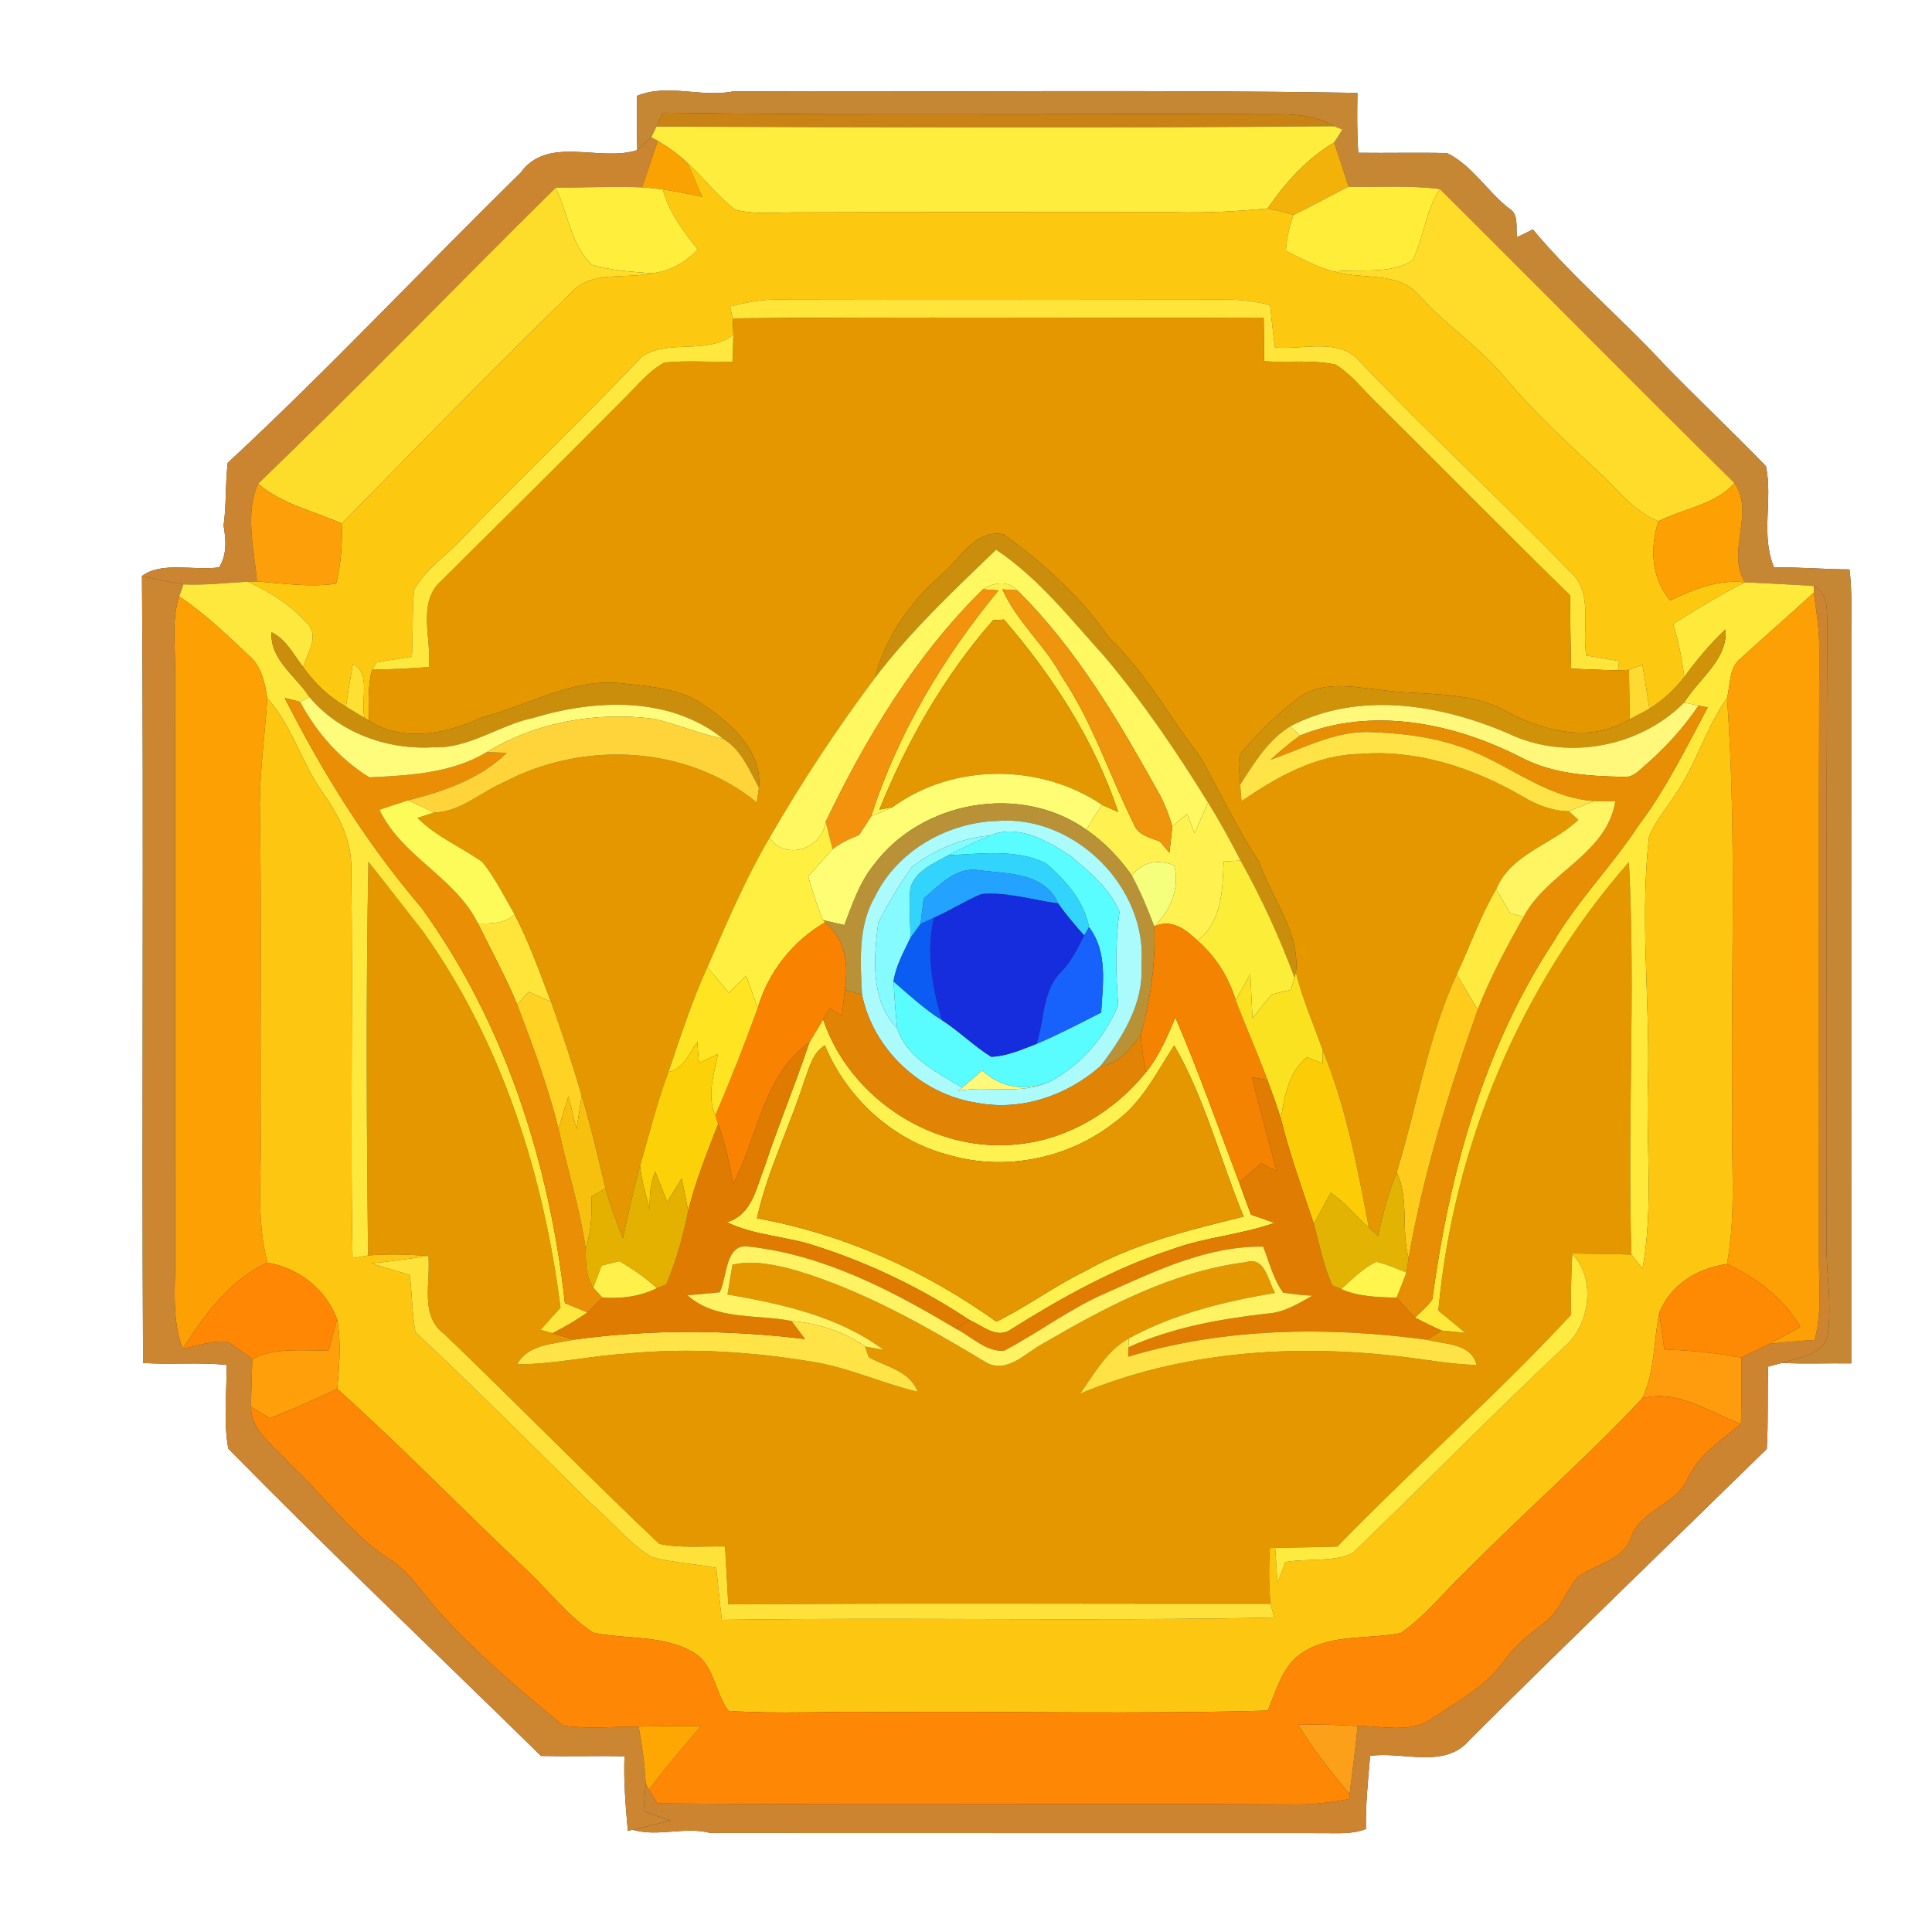 <?xml version="1.0" encoding="UTF-8" ?>
<!DOCTYPE svg PUBLIC "-//W3C//DTD SVG 1.1//EN" "http://www.w3.org/Graphics/SVG/1.1/DTD/svg11.dtd">
<svg width="250pt" height="250pt" viewBox="0 0 250 250" version="1.1" xmlns="http://www.w3.org/2000/svg">
<rect x="0" y="0" width="250" height="250" fill="#333333" stroke="none"/>
<g id="#ffffffff">
<path fill="#ffffff" opacity="1.00" d=" M 0.00 0.00 L 250.00 0.00 L 250.00 250.00 L 0.00 250.00 L 0.00 0.00 M 82.44 12.40 C 82.42 14.74 82.39 17.08 82.46 19.42 C 77.62 21.02 70.87 17.44 67.35 22.37 C 54.66 34.80 42.48 47.83 29.47 59.89 C 29.13 62.58 29.32 65.31 28.93 68.00 C 29.25 69.86 29.40 71.73 28.35 73.41 C 25.14 73.89 20.94 72.60 18.37 74.54 C 18.62 108.48 18.33 142.43 18.51 176.37 C 22.11 176.61 25.72 176.25 29.32 176.62 C 29.36 180.22 28.89 183.90 29.54 187.45 C 42.80 200.94 56.51 213.99 70.01 227.22 C 73.61 227.29 77.21 227.19 80.81 227.25 C 80.68 230.48 80.96 233.70 81.24 236.92 L 81.86 236.77 C 85.17 237.75 88.58 236.30 91.94 237.19 C 118.29 237.22 144.66 237.19 171.02 237.21 C 172.93 237.19 174.92 237.40 176.75 236.67 C 176.69 233.51 177.03 230.36 177.29 227.21 C 181.52 226.60 186.95 228.94 190.12 225.19 C 202.84 212.51 215.79 200.06 228.62 187.49 C 228.83 183.94 228.68 180.39 228.80 176.84 C 229.25 176.72 230.15 176.48 230.60 176.36 C 233.58 176.52 236.56 176.38 239.55 176.42 C 239.55 144.93 239.54 113.45 239.55 81.96 C 239.54 79.20 239.67 76.43 239.32 73.68 C 236.06 73.67 232.82 73.37 229.57 73.43 C 227.79 69.29 229.43 64.62 228.51 60.32 C 224.20 55.88 219.70 51.62 215.38 47.19 C 209.86 41.20 203.54 35.92 198.34 29.68 C 197.67 30.05 197.00 30.38 196.31 30.68 C 196.10 29.41 196.61 27.71 195.22 26.93 C 192.42 24.73 190.50 21.42 187.26 19.81 C 183.43 19.72 179.60 19.82 175.76 19.77 C 175.58 17.19 175.61 14.60 175.65 12.02 C 148.74 11.57 121.80 11.94 94.89 11.82 C 90.77 12.67 86.41 10.76 82.44 12.40 Z" />
</g>
<g id="#c68734ff">
<path fill="#c68734" opacity="1.00" d=" M 82.44 12.40 C 86.41 10.76 90.77 12.67 94.89 11.82 C 121.80 11.94 148.74 11.57 175.65 12.02 C 175.61 14.60 175.58 17.19 175.76 19.77 C 179.60 19.82 183.43 19.72 187.26 19.81 C 190.50 21.42 192.42 24.73 195.22 26.93 C 196.61 27.71 196.10 29.41 196.31 30.68 C 197.00 30.38 197.67 30.05 198.34 29.68 C 203.54 35.92 209.86 41.20 215.38 47.19 C 219.70 51.62 224.20 55.88 228.51 60.32 C 229.43 64.62 227.79 69.29 229.57 73.43 C 232.82 73.37 236.06 73.67 239.32 73.68 C 239.67 76.43 239.54 79.20 239.55 81.96 C 239.54 113.45 239.55 144.93 239.55 176.42 C 236.56 176.38 233.58 176.52 230.60 176.36 C 232.85 175.60 236.36 175.28 236.56 172.27 C 237.03 168.52 236.30 164.75 236.35 161.00 C 236.42 134.32 236.28 107.64 236.46 80.96 C 236.37 79.12 236.66 76.87 234.74 75.84 C 231.76 75.63 228.77 75.49 225.79 75.35 C 223.32 71.30 227.13 66.41 224.45 62.51 C 211.66 49.92 199.07 37.11 186.33 24.47 C 182.41 23.96 178.45 24.25 174.51 24.17 C 173.91 22.25 173.28 20.35 172.63 18.45 C 172.99 17.90 173.35 17.34 173.70 16.77 C 173.44 16.66 172.92 16.44 172.66 16.33 C 169.45 14.40 165.62 14.85 162.05 14.77 C 136.62 14.68 111.19 14.97 85.77 14.59 C 85.56 15.04 85.15 15.93 84.94 16.38 C 84.77 16.73 84.44 17.44 84.27 17.79 C 83.82 18.20 82.91 19.01 82.46 19.42 C 82.39 17.08 82.42 14.74 82.44 12.40 Z" />
</g>
<g id="#c88314ff">
<path fill="#c88314" opacity="1.00" d=" M 85.77 14.59 C 111.19 14.97 136.62 14.68 162.05 14.77 C 165.62 14.85 169.45 14.40 172.66 16.33 C 143.43 16.59 114.18 16.48 84.94 16.38 C 85.15 15.93 85.56 15.04 85.77 14.59 Z" />
</g>
<g id="#feed3cff">
<path fill="#feed3c" opacity="1.00" d=" M 84.27 17.79 C 84.44 17.44 84.77 16.73 84.94 16.38 C 114.18 16.48 143.43 16.59 172.66 16.33 C 172.92 16.44 173.44 16.66 173.70 16.77 C 173.35 17.34 172.99 17.90 172.63 18.45 C 169.08 20.53 166.35 23.61 164.04 26.97 C 160.04 27.37 156.02 27.56 152.00 27.46 C 135.98 27.46 119.97 27.42 103.96 27.48 C 101.02 27.42 98.00 27.85 95.12 27.14 C 92.83 25.37 91.07 23.04 88.95 21.09 C 87.80 19.98 86.48 19.06 85.12 18.23 L 84.27 17.79 Z" />
</g>
<g id="#cb8531ff">
<path fill="#cb8531" opacity="1.00" d=" M 84.27 17.79 L 85.12 18.23 C 84.44 20.23 83.76 22.23 83.09 24.24 C 79.36 24.11 75.62 24.26 71.89 24.30 C 59.02 37.02 46.43 50.05 33.39 62.60 C 31.66 66.56 32.91 71.09 33.25 75.24 L 32.05 75.27 C 29.28 75.42 26.51 75.75 23.73 75.62 C 21.93 75.32 20.15 74.92 18.37 74.54 C 20.94 72.60 25.14 73.89 28.35 73.41 C 29.40 71.73 29.25 69.86 28.93 68.00 C 29.32 65.31 29.13 62.58 29.47 59.89 C 42.48 47.83 54.66 34.80 67.35 22.37 C 70.87 17.44 77.62 21.02 82.46 19.42 C 82.91 19.01 83.82 18.20 84.27 17.79 Z" />
</g>
<g id="#fba203ff">
<path fill="#fba203" opacity="1.00" d=" M 85.12 18.23 C 86.48 19.06 87.80 19.98 88.95 21.09 C 89.63 22.52 90.23 24.00 90.85 25.47 C 89.16 25.10 87.47 24.76 85.76 24.51 C 84.87 24.39 83.98 24.30 83.09 24.24 C 83.76 22.23 84.44 20.23 85.12 18.23 Z" />
</g>
<g id="#f2b209ff">
<path fill="#f2b209" opacity="1.00" d=" M 164.04 26.97 C 166.35 23.61 169.08 20.53 172.63 18.45 C 173.28 20.35 173.91 22.25 174.51 24.17 C 172.11 25.30 169.83 26.69 167.40 27.79 C 166.29 27.49 165.17 27.21 164.04 26.97 Z" />
</g>
<g id="#fdc910ff">
<path fill="#fdc910" opacity="1.00" d=" M 88.95 21.09 C 91.07 23.04 92.83 25.37 95.12 27.14 C 98.00 27.85 101.02 27.42 103.96 27.48 C 119.97 27.42 135.98 27.46 152.00 27.46 C 156.02 27.56 160.04 27.37 164.04 26.97 C 165.17 27.21 166.29 27.49 167.40 27.79 C 166.85 29.29 166.50 30.85 166.39 32.45 C 168.43 33.45 170.43 34.61 172.66 35.13 C 176.31 36.26 181.00 35.02 183.69 38.29 C 187.19 42.18 191.67 45.05 194.96 49.14 C 198.62 53.42 202.76 57.26 206.87 61.09 C 209.33 63.35 211.39 66.19 214.60 67.45 C 213.48 70.94 213.67 74.79 216.12 77.69 C 219.15 76.25 222.36 74.95 225.79 75.35 C 222.59 76.95 219.55 78.84 216.52 80.73 C 217.19 82.98 217.66 85.28 217.94 87.61 C 216.69 89.23 215.16 90.63 213.43 91.71 C 213.14 89.80 212.84 87.90 212.53 86.00 C 212.09 86.17 211.22 86.51 210.79 86.68 C 210.43 86.70 209.72 86.72 209.36 86.74 C 209.40 86.44 209.47 85.85 209.51 85.55 C 208.09 85.31 206.67 85.06 205.26 84.82 C 204.66 81.19 206.28 76.55 203.06 73.87 C 194.22 64.73 184.85 56.13 176.08 46.91 C 173.38 43.58 168.66 45.31 164.98 44.96 C 164.74 43.13 164.53 41.30 164.35 39.47 C 162.58 39.04 160.77 38.76 158.94 38.78 C 139.31 38.80 119.67 38.83 100.04 38.78 C 98.15 38.79 96.30 39.21 94.47 39.65 C 94.55 40.04 94.72 40.81 94.80 41.20 C 94.83 41.73 94.87 42.79 94.90 43.32 C 91.49 45.94 86.65 43.86 83.16 46.08 C 75.49 54.09 67.47 61.77 59.76 69.76 C 57.72 71.95 55.03 73.66 53.59 76.33 C 53.31 79.20 53.47 82.10 53.30 84.97 C 51.77 85.21 50.24 85.43 48.73 85.72 C 48.58 85.95 48.29 86.42 48.15 86.65 C 47.56 88.80 47.71 91.05 47.74 93.25 C 47.60 93.16 47.32 92.99 47.18 92.90 C 46.58 90.72 48.09 87.15 45.67 85.90 C 45.33 87.74 45.03 89.59 44.76 91.44 C 42.55 90.18 40.71 88.39 39.23 86.33 C 39.67 84.61 41.26 82.62 39.96 80.92 C 37.86 78.42 35.00 76.63 32.05 75.27 L 33.25 75.24 C 36.66 75.49 40.08 76.02 43.49 75.53 C 44.14 72.98 44.31 70.36 44.22 67.74 C 54.07 57.73 63.86 47.65 73.93 37.86 C 76.55 34.93 80.87 36.16 84.33 35.36 C 86.64 35.11 88.72 33.98 90.27 32.27 C 88.41 29.91 86.55 27.47 85.76 24.51 C 87.47 24.76 89.16 25.10 90.85 25.47 C 90.23 24.00 89.63 22.52 88.95 21.09 Z" />
</g>
<g id="#ffef3cff">
<path fill="#ffef3c" opacity="1.00" d=" M 71.89 24.30 C 75.62 24.26 79.36 24.11 83.09 24.24 C 83.98 24.30 84.87 24.39 85.76 24.51 C 86.55 27.47 88.41 29.91 90.27 32.27 C 88.72 33.98 86.64 35.11 84.33 35.36 C 81.73 35.16 79.09 35.02 76.58 34.26 C 73.84 31.65 73.51 27.58 71.89 24.30 Z" />
</g>
<g id="#ffed3aff">
<path fill="#ffed3a" opacity="1.00" d=" M 167.40 27.79 C 169.83 26.69 172.11 25.30 174.51 24.17 C 178.45 24.25 182.41 23.96 186.33 24.47 C 184.46 27.28 184.24 30.76 182.78 33.71 C 179.86 35.56 175.98 34.77 172.66 35.13 C 170.43 34.61 168.43 33.45 166.39 32.45 C 166.50 30.85 166.85 29.29 167.40 27.79 Z" />
</g>
<g id="#fddc2aff">
<path fill="#fddc2a" opacity="1.00" d=" M 33.39 62.60 C 46.43 50.05 59.02 37.02 71.89 24.30 C 73.51 27.58 73.84 31.65 76.58 34.26 C 79.09 35.02 81.73 35.16 84.33 35.36 C 80.87 36.16 76.55 34.93 73.93 37.86 C 63.86 47.65 54.07 57.73 44.22 67.74 C 40.58 66.12 36.49 65.25 33.39 62.60 Z" />
</g>
<g id="#fedc29ff">
<path fill="#fedc29" opacity="1.00" d=" M 186.33 24.47 C 199.07 37.11 211.66 49.92 224.45 62.51 C 221.91 65.35 217.87 65.79 214.60 67.45 C 211.39 66.19 209.33 63.35 206.87 61.09 C 202.76 57.26 198.62 53.42 194.96 49.14 C 191.67 45.05 187.19 42.18 183.69 38.29 C 181.00 35.02 176.31 36.26 172.66 35.13 C 175.98 34.77 179.86 35.56 182.78 33.71 C 184.24 30.76 184.46 27.28 186.33 24.47 Z" />
</g>
<g id="#ffe539ff">
<path fill="#ffe539" opacity="1.00" d=" M 94.47 39.65 C 96.30 39.21 98.15 38.79 100.04 38.78 C 119.67 38.83 139.31 38.80 158.94 38.78 C 160.77 38.76 162.58 39.04 164.35 39.47 C 164.53 41.30 164.74 43.13 164.98 44.96 C 168.66 45.31 173.38 43.58 176.08 46.91 C 184.85 56.13 194.22 64.73 203.06 73.87 C 206.28 76.55 204.66 81.19 205.26 84.82 C 206.67 85.06 208.09 85.31 209.51 85.55 C 209.47 85.85 209.40 86.44 209.36 86.74 C 207.34 86.70 205.32 86.61 203.31 86.53 C 203.21 83.37 203.20 80.21 203.16 77.05 C 194.72 68.78 186.43 60.36 178.03 52.04 C 176.33 50.39 174.86 48.44 172.82 47.19 C 169.80 46.53 166.65 46.93 163.58 46.76 C 163.55 44.87 163.53 42.99 163.52 41.10 C 140.61 41.18 117.71 40.99 94.80 41.20 C 94.72 40.81 94.55 40.04 94.47 39.65 Z" />
<path fill="#ffe539" opacity="1.00" d=" M 66.59 118.33 C 68.50 121.95 69.84 125.83 71.31 129.64 C 70.34 129.20 69.38 128.77 68.41 128.34 C 68.04 128.75 67.30 129.57 66.92 129.98 C 65.44 126.39 63.56 123.00 61.86 119.51 C 63.52 119.51 65.29 119.54 66.59 118.33 Z" />
</g>
<g id="#e59700ff">
<path fill="#e59700" opacity="1.00" d=" M 94.80 41.20 C 117.71 40.99 140.61 41.18 163.52 41.10 C 163.53 42.99 163.55 44.87 163.58 46.76 C 166.65 46.93 169.80 46.53 172.82 47.19 C 174.86 48.44 176.33 50.39 178.03 52.04 C 186.43 60.36 194.72 68.78 203.16 77.05 C 203.20 80.21 203.21 83.37 203.31 86.53 C 205.32 86.61 207.34 86.70 209.36 86.74 C 209.72 86.72 210.43 86.70 210.79 86.68 C 210.81 88.81 210.87 90.94 210.87 93.07 C 205.88 96.21 199.73 94.63 194.89 92.04 C 189.93 89.29 184.11 90.05 178.70 89.28 C 175.25 88.93 171.33 88.03 168.25 90.15 C 165.56 92.14 163.14 94.48 160.96 97.01 C 159.79 98.24 160.54 100.04 160.48 101.53 C 160.53 102.24 160.59 102.96 160.65 103.68 C 165.22 100.53 170.30 97.66 176.00 97.56 C 183.40 96.95 190.69 99.39 197.03 103.06 C 198.85 104.17 200.85 104.94 203.01 104.98 C 203.32 105.25 203.93 105.81 204.24 106.08 C 200.85 109.32 195.58 110.42 193.61 115.05 C 191.54 118.56 190.23 122.44 188.49 126.10 C 184.75 134.25 183.35 143.17 180.74 151.68 C 179.66 154.34 178.91 157.11 178.33 159.92 C 178.03 159.65 177.43 159.11 177.13 158.84 C 175.65 151.09 174.19 143.25 171.17 135.92 C 169.99 132.57 168.54 129.30 167.69 125.84 C 168.24 120.55 164.53 116.29 162.92 111.51 C 160.02 107.11 157.79 102.33 155.20 97.75 C 151.23 92.69 148.20 86.92 143.47 82.48 C 139.84 77.21 135.03 72.85 129.85 69.14 C 126.26 68.46 124.38 72.10 122.10 74.12 C 117.96 77.67 114.56 82.33 113.24 87.68 C 108.27 94.32 103.70 101.23 99.57 108.42 C 96.42 113.76 94.02 119.48 91.53 125.15 C 89.52 129.54 88.05 134.15 86.49 138.72 C 84.99 142.69 84.00 146.82 82.81 150.88 C 81.96 153.98 81.29 157.11 80.60 160.25 C 79.78 158.12 78.97 155.98 78.35 153.78 C 77.38 149.77 76.47 145.74 75.27 141.79 C 74.09 137.69 72.74 133.65 71.31 129.64 C 69.84 125.83 68.50 121.95 66.59 118.33 C 65.26 116.04 64.09 113.61 62.41 111.54 C 59.65 109.60 56.45 108.27 54.02 105.84 C 54.56 105.67 55.63 105.32 56.17 105.14 C 59.58 105.06 62.18 102.52 65.19 101.23 C 75.45 95.82 88.78 96.39 97.92 103.84 C 98.03 103.21 98.12 102.57 98.20 101.93 C 98.66 97.38 94.90 93.86 91.46 91.51 C 88.37 89.10 84.33 88.85 80.59 88.44 C 74.18 87.63 68.47 91.29 62.44 92.79 C 57.95 94.94 52.16 96.15 47.74 93.25 C 47.71 91.05 47.56 88.80 48.15 86.65 C 50.60 86.61 53.06 86.51 55.50 86.30 C 55.86 82.63 53.92 77.93 57.13 75.13 C 64.98 67.32 72.86 59.54 80.66 51.67 C 82.35 50.02 83.86 48.07 85.96 46.91 C 88.89 46.64 91.84 46.84 94.78 46.83 C 94.83 45.66 94.87 44.49 94.90 43.32 C 94.87 42.79 94.83 41.73 94.80 41.20 Z" />
<path fill="#e59700" opacity="1.00" d=" M 186.12 169.59 C 188.08 148.31 196.66 127.66 210.78 111.56 C 211.66 128.47 210.56 145.42 211.11 162.34 C 208.54 162.26 205.97 162.23 203.40 162.20 L 203.45 162.28 C 203.32 164.88 203.23 167.50 203.31 170.11 C 193.67 180.53 182.94 189.93 173.05 200.12 C 170.37 200.22 167.69 200.23 165.01 200.29 L 164.31 200.32 C 164.18 202.72 164.17 205.13 164.40 207.53 C 141.01 207.55 117.62 207.42 94.24 207.61 C 94.10 205.11 93.96 202.61 93.82 200.12 C 90.99 200.05 88.10 200.37 85.31 199.78 C 75.90 190.87 66.82 181.57 57.46 172.60 C 54.26 170.21 55.76 165.90 55.43 162.51 C 52.84 162.34 50.23 162.24 47.63 162.46 C 47.43 145.48 47.35 128.49 47.67 111.51 C 50.04 114.48 52.34 117.50 54.70 120.48 C 64.90 134.77 70.34 151.92 72.53 169.22 C 71.66 170.17 70.80 171.12 69.95 172.08 C 70.33 172.19 71.11 172.41 71.50 172.52 C 72.20 172.73 73.60 173.14 74.30 173.34 C 71.66 173.96 68.39 173.86 66.91 176.54 C 71.66 176.55 76.32 175.45 81.05 175.16 C 89.32 174.34 97.66 174.94 105.83 176.33 C 110.25 177.17 114.38 179.06 118.75 180.10 C 117.75 177.38 114.66 176.88 112.42 175.62 L 111.93 174.24 C 112.54 174.35 113.75 174.57 114.35 174.68 C 108.51 170.31 101.19 168.73 94.14 167.50 C 94.30 166.54 94.62 164.61 94.78 163.65 C 97.51 163.04 100.29 163.66 102.94 164.37 C 111.77 167.01 119.82 171.61 127.67 176.34 C 130.34 177.77 132.74 175.04 134.94 173.87 C 143.09 169.13 151.71 164.53 161.19 163.33 C 163.74 162.53 164.05 165.76 164.99 167.30 C 158.45 168.40 151.92 169.99 146.06 173.19 C 143.21 174.78 141.58 177.76 139.76 180.34 C 152.72 174.91 167.16 173.88 181.02 175.51 C 184.37 175.90 187.70 176.54 191.09 176.63 C 190.30 173.74 186.99 174.00 184.64 173.36 C 185.11 173.06 186.05 172.47 186.53 172.17 C 187.55 172.26 188.58 172.37 189.62 172.48 C 188.45 171.51 187.29 170.55 186.12 169.59 Z" />
</g>
<g id="#ffe83dff">
<path fill="#ffe83d" opacity="1.00" d=" M 83.16 46.08 C 86.65 43.86 91.49 45.94 94.90 43.32 C 94.87 44.49 94.83 45.66 94.78 46.83 C 91.84 46.84 88.89 46.64 85.96 46.91 C 83.86 48.07 82.35 50.02 80.66 51.67 C 72.86 59.54 64.98 67.32 57.13 75.13 C 53.92 77.93 55.86 82.63 55.50 86.30 C 53.06 86.51 50.60 86.61 48.15 86.65 C 48.29 86.42 48.58 85.95 48.73 85.72 C 50.24 85.43 51.77 85.21 53.30 84.97 C 53.47 82.10 53.31 79.20 53.59 76.33 C 55.03 73.66 57.72 71.95 59.76 69.76 C 67.47 61.77 75.49 54.09 83.16 46.08 Z" />
<path fill="#ffe83d" opacity="1.00" d=" M 23.73 75.62 C 26.51 75.75 29.28 75.42 32.05 75.27 C 35.00 76.63 37.86 78.42 39.96 80.92 C 41.26 82.62 39.67 84.61 39.23 86.33 C 38.00 84.72 37.05 82.76 35.15 81.82 C 34.89 85.35 38.33 87.49 40.04 90.20 C 39.74 90.36 39.13 90.67 38.83 90.82 C 38.33 90.70 37.34 90.45 36.85 90.32 C 41.74 99.99 47.50 109.23 54.55 117.48 C 65.32 132.36 71.10 150.49 73.10 168.62 C 74.07 169.02 75.05 169.42 76.02 169.82 C 74.60 170.85 73.06 171.72 71.50 172.52 C 71.11 172.41 70.33 172.19 69.95 172.08 C 70.80 171.12 71.66 170.17 72.53 169.22 C 70.34 151.92 64.90 134.77 54.70 120.48 C 52.34 117.50 50.04 114.48 47.67 111.51 C 47.35 128.49 47.43 145.48 47.63 162.46 C 47.12 162.55 46.12 162.72 45.62 162.81 C 45.31 146.02 45.69 129.22 45.45 112.43 C 45.55 108.73 43.80 105.42 41.72 102.50 C 38.98 98.66 37.81 93.88 34.59 90.36 C 34.27 88.35 33.83 86.16 32.18 84.80 C 29.31 82.10 26.45 79.36 23.17 77.16 C 23.35 76.65 23.54 76.13 23.73 75.62 Z" />
</g>
<g id="#fd9f09ff">
<path fill="#fd9f09" opacity="1.00" d=" M 33.25 75.24 C 32.91 71.09 31.66 66.56 33.39 62.60 C 36.49 65.25 40.58 66.12 44.22 67.74 C 44.31 70.36 44.14 72.98 43.49 75.53 C 40.08 76.02 36.66 75.49 33.25 75.24 Z" />
</g>
<g id="#fda003ff">
<path fill="#fda003" opacity="1.00" d=" M 224.45 62.51 C 227.13 66.41 223.32 71.30 225.79 75.35 C 222.36 74.95 219.15 76.25 216.12 77.69 C 213.67 74.79 213.48 70.94 214.60 67.45 C 217.87 65.79 221.91 65.35 224.45 62.51 Z" />
<path fill="#fda003" opacity="1.00" d=" M 23.17 77.16 C 26.45 79.36 29.31 82.10 32.18 84.80 C 33.83 86.16 34.27 88.35 34.59 90.36 C 34.31 94.90 33.65 99.43 33.62 103.99 C 33.86 118.33 33.66 132.67 33.74 147.01 C 33.83 152.47 33.17 158.03 34.62 163.38 C 29.69 165.63 26.51 170.13 23.64 174.52 C 22.36 171.15 22.59 167.54 22.66 164.01 C 22.63 138.36 22.67 112.70 22.64 87.04 C 22.73 83.75 22.16 80.36 23.17 77.16 Z" />
</g>
<g id="#cb8e0cff">
<path fill="#cb8e0c" opacity="1.00" d=" M 122.10 74.12 C 124.38 72.10 126.26 68.46 129.85 69.14 C 135.03 72.85 139.84 77.21 143.47 82.48 C 148.20 86.92 151.23 92.69 155.20 97.75 C 157.79 102.33 160.02 107.11 162.92 111.51 C 164.53 116.29 168.24 120.55 167.69 125.84 L 167.51 126.50 C 165.58 121.28 163.25 116.22 160.54 111.36 C 159.21 108.81 157.85 106.28 156.32 103.85 C 152.27 97.29 147.93 90.89 142.96 84.99 C 138.54 80.12 134.42 74.81 128.89 71.13 C 123.41 76.40 117.87 81.63 113.24 87.68 C 114.56 82.33 117.96 77.67 122.10 74.12 Z" />
<path fill="#cb8e0c" opacity="1.00" d=" M 35.15 81.82 C 37.05 82.76 38.00 84.72 39.23 86.33 C 40.71 88.39 42.55 90.18 44.76 91.44 C 45.37 91.80 46.58 92.53 47.18 92.90 C 47.32 92.99 47.60 93.16 47.74 93.25 C 52.16 96.15 57.95 94.94 62.44 92.79 C 68.47 91.29 74.18 87.63 80.59 88.44 C 84.33 88.85 88.37 89.10 91.46 91.51 C 94.90 93.86 98.66 97.38 98.20 101.93 C 96.97 99.64 95.92 96.99 93.58 95.60 C 86.63 90.03 77.01 90.47 68.92 92.92 C 64.52 93.85 60.68 96.90 56.04 96.70 C 50.09 97.05 43.92 94.83 40.04 90.20 C 38.33 87.49 34.89 85.35 35.15 81.82 Z" />
</g>
<g id="#fff861ff">
<path fill="#fff861" opacity="1.00" d=" M 113.24 87.68 C 117.87 81.63 123.41 76.40 128.89 71.13 C 134.42 74.81 138.54 80.12 142.96 84.99 C 147.93 90.89 152.27 97.29 156.32 103.85 C 155.74 105.17 155.16 106.50 154.58 107.82 C 154.34 107.20 153.86 105.96 153.62 105.33 C 152.98 105.87 152.34 106.40 151.70 106.94 C 151.30 105.58 150.80 104.25 150.15 102.99 C 144.90 93.54 139.40 84.05 131.64 76.39 C 130.37 75.07 128.64 75.37 127.20 76.25 C 118.50 84.80 112.10 95.38 106.85 106.33 C 106.37 109.83 101.71 111.45 99.57 108.42 C 103.70 101.23 108.27 94.32 113.24 87.68 Z" />
</g>
<g id="#cc8632ff">
<path fill="#cc8632" opacity="1.00" d=" M 18.37 74.54 C 20.15 74.92 21.93 75.32 23.73 75.62 C 23.54 76.13 23.35 76.65 23.17 77.16 C 22.16 80.36 22.73 83.75 22.64 87.04 C 22.67 112.70 22.63 138.36 22.66 164.01 C 22.59 167.54 22.36 171.15 23.64 174.52 C 25.55 174.20 27.48 173.42 29.44 173.62 C 30.57 174.28 31.59 175.10 32.65 175.87 C 32.60 177.92 32.51 179.97 32.48 182.03 C 32.48 185.30 35.63 187.18 37.53 189.46 C 41.92 193.43 45.31 198.49 50.35 201.71 C 53.15 203.53 54.87 206.45 57.08 208.86 C 61.89 214.17 67.40 218.77 72.91 223.32 C 76.13 223.73 79.39 223.43 82.64 223.42 C 83.09 225.85 83.43 228.31 83.55 230.78 C 83.47 231.98 83.38 233.18 83.28 234.38 C 84.44 234.79 85.60 235.20 86.75 235.61 C 85.12 235.99 83.49 236.37 81.86 236.77 L 81.24 236.92 C 80.96 233.70 80.68 230.48 80.81 227.25 C 77.21 227.19 73.61 227.29 70.01 227.22 C 56.51 213.99 42.80 200.94 29.54 187.45 C 28.89 183.90 29.36 180.22 29.32 176.62 C 25.72 176.25 22.11 176.61 18.51 176.37 C 18.33 142.43 18.62 108.48 18.37 74.54 Z" />
</g>
<g id="#ffe93bff">
<path fill="#ffe93b" opacity="1.00" d=" M 225.79 75.35 C 228.77 75.49 231.76 75.63 234.74 75.84 L 234.70 76.68 C 231.57 79.57 228.35 82.36 225.20 85.23 C 223.69 86.46 223.93 88.60 223.48 90.31 C 220.71 94.23 219.47 98.97 216.72 102.90 C 215.59 104.68 214.15 106.31 213.38 108.29 C 212.18 118.85 213.51 129.42 213.25 140.01 C 212.97 148.05 213.98 156.18 212.55 164.15 C 212.06 163.55 211.58 162.95 211.11 162.34 C 210.56 145.42 211.66 128.47 210.78 111.56 C 196.66 127.66 188.08 148.31 186.12 169.59 C 187.29 170.55 188.45 171.51 189.62 172.48 C 188.58 172.37 187.55 172.26 186.53 172.17 C 185.36 171.65 184.21 171.09 183.08 170.50 C 183.86 169.73 184.74 169.05 185.34 168.13 C 187.52 152.00 191.91 135.74 200.93 122.00 C 204.07 116.61 208.51 112.14 211.93 106.94 C 215.53 102.17 218.16 96.80 220.97 91.55 L 219.79 91.31 C 219.33 91.21 218.40 91.01 217.93 90.91 C 219.78 87.86 223.63 85.31 223.28 81.45 C 221.28 83.30 219.55 85.42 217.94 87.61 C 217.66 85.28 217.19 82.98 216.52 80.73 C 219.55 78.84 222.59 76.95 225.79 75.35 Z" />
</g>
<g id="#fff150ff">
<path fill="#fff150" opacity="1.00" d=" M 127.20 76.25 C 128.64 75.37 130.37 75.07 131.64 76.39 L 129.72 76.26 C 131.56 80.46 135.21 83.46 137.36 87.48 C 141.36 93.39 143.52 100.22 146.68 106.55 C 147.20 108.05 148.78 108.39 150.09 108.88 C 150.39 109.25 151.01 109.99 151.32 110.35 C 151.45 109.21 151.59 108.07 151.70 106.94 C 152.34 106.40 152.98 105.87 153.62 105.33 C 153.86 105.96 154.34 107.20 154.58 107.82 C 155.16 106.50 155.74 105.17 156.32 103.85 C 157.85 106.28 159.21 108.81 160.54 111.36 C 159.99 111.39 158.89 111.44 158.34 111.47 C 158.19 115.16 158.16 119.23 154.96 121.72 C 153.41 120.24 151.60 118.87 149.36 119.87 C 151.47 117.82 152.69 114.92 151.95 111.98 C 149.90 111.19 147.84 111.45 146.47 113.31 C 144.86 111.01 142.89 108.95 140.57 107.36 C 141.22 106.27 141.89 105.19 142.61 104.15 C 143.13 104.38 144.17 104.84 144.69 105.07 C 141.63 95.85 136.24 87.49 129.91 80.17 C 129.55 80.20 128.85 80.24 128.50 80.26 C 122.19 87.46 117.37 95.90 113.80 104.76 L 115.53 104.43 C 114.61 104.87 113.67 105.27 112.72 105.64 C 116.17 94.88 122.04 85.08 129.20 76.40 L 127.20 76.25 Z" />
<path fill="#fff150" opacity="1.00" d=" M 104.73 134.88 C 105.33 133.89 105.92 132.90 106.51 131.90 C 110.01 142.34 121.17 149.41 132.09 148.02 C 138.46 147.28 144.30 143.70 148.29 138.74 C 150.00 136.64 151.05 134.13 152.09 131.65 C 155.12 138.66 157.64 145.87 160.35 153.00 C 160.84 154.40 161.35 155.79 161.88 157.18 C 162.89 157.52 163.91 157.88 164.93 158.24 C 160.60 159.79 155.95 160.08 151.63 161.67 C 144.24 164.10 137.40 167.89 130.83 172.02 C 129.00 173.34 127.12 171.53 125.46 170.82 C 119.36 166.76 112.71 163.54 105.74 161.29 C 101.91 159.96 97.73 159.94 94.04 158.15 C 97.33 157.21 97.87 153.65 98.96 150.90 C 100.74 145.51 102.94 140.27 104.73 134.88 M 104.04 140.00 C 102.14 145.93 99.29 151.55 97.95 157.65 C 109.14 159.67 119.71 164.41 128.93 171.02 C 132.87 169.09 136.40 166.44 140.36 164.51 C 146.74 160.91 153.87 159.16 160.93 157.43 C 157.89 150.09 155.90 142.10 151.94 135.28 C 149.65 138.80 147.72 142.79 144.19 145.26 C 138.34 149.87 130.21 151.57 123.02 149.52 C 115.70 147.72 109.60 142.19 106.73 135.26 C 105.08 136.31 104.70 138.30 104.04 140.00 Z" />
</g>
<g id="#cd8431ff">
<path fill="#cd8431" opacity="1.00" d=" M 234.74 75.84 C 236.66 76.87 236.37 79.12 236.46 80.96 C 236.28 107.64 236.42 134.32 236.35 161.00 C 236.30 164.75 237.03 168.52 236.56 172.27 C 236.36 175.28 232.85 175.60 230.60 176.36 C 230.15 176.48 229.25 176.72 228.80 176.84 C 228.68 180.39 228.83 183.94 228.62 187.49 C 215.79 200.06 202.84 212.51 190.12 225.19 C 186.95 228.94 181.52 226.60 177.29 227.21 C 177.03 230.36 176.69 233.51 176.75 236.67 C 174.92 237.40 172.93 237.19 171.02 237.21 C 144.66 237.19 118.29 237.22 91.94 237.19 C 88.58 236.30 85.17 237.75 81.86 236.77 C 83.49 236.37 85.12 235.99 86.75 235.61 C 85.60 235.20 84.44 234.79 83.28 234.38 C 83.38 233.18 83.47 231.98 83.55 230.78 C 83.66 230.98 83.88 231.39 83.99 231.59 C 84.26 232.04 84.80 232.92 85.07 233.36 C 112.36 233.60 139.69 233.35 166.99 233.49 C 169.55 233.55 172.10 233.29 174.61 232.79 L 174.63 232.16 C 174.99 229.22 175.40 226.29 175.67 223.35 C 178.87 223.30 182.52 224.37 185.34 222.35 C 188.69 220.10 192.41 218.12 194.78 214.73 C 196.15 212.78 198.08 211.37 199.92 209.91 C 201.85 208.40 202.60 205.95 204.11 204.10 C 206.42 202.35 209.96 201.99 211.06 198.95 C 212.35 195.27 217.00 194.74 218.45 191.19 C 219.92 188.17 222.78 186.33 225.28 184.26 C 225.35 181.40 225.36 178.54 225.33 175.68 C 226.54 175.09 227.75 174.49 228.96 173.90 C 230.90 173.66 232.85 173.51 234.80 173.39 C 235.85 169.65 235.29 165.76 235.37 161.94 C 235.40 135.95 235.32 109.96 235.41 83.97 C 235.43 81.52 235.03 79.10 234.70 76.68 L 234.74 75.84 Z" />
</g>
<g id="#f3930dff">
<path fill="#f3930d" opacity="1.00" d=" M 106.85 106.33 C 112.10 95.38 118.50 84.80 127.20 76.25 L 129.20 76.40 C 122.04 85.08 116.17 94.88 112.72 105.64 C 112.23 106.46 111.70 107.24 111.18 108.04 C 109.97 108.54 108.77 109.07 107.74 109.89 C 107.44 108.70 107.14 107.51 106.85 106.33 Z" />
</g>
<g id="#ee940dff">
<path fill="#ee940d" opacity="1.00" d=" M 129.72 76.26 L 131.64 76.39 C 139.40 84.05 144.90 93.54 150.15 102.99 C 150.80 104.25 151.30 105.58 151.70 106.94 C 151.59 108.07 151.45 109.21 151.32 110.35 C 151.01 109.99 150.39 109.25 150.09 108.88 C 148.78 108.39 147.20 108.05 146.68 106.55 C 143.52 100.22 141.36 93.39 137.36 87.48 C 135.21 83.46 131.56 80.46 129.72 76.26 Z" />
</g>
<g id="#fda006ff">
<path fill="#fda006" opacity="1.00" d=" M 225.20 85.23 C 228.35 82.36 231.57 79.57 234.70 76.68 C 235.03 79.10 235.43 81.52 235.41 83.97 C 235.32 109.96 235.40 135.95 235.37 161.94 C 235.29 165.76 235.85 169.65 234.80 173.39 C 232.85 173.51 230.90 173.66 228.96 173.90 C 230.30 173.19 231.62 172.43 232.95 171.68 C 230.78 167.98 227.31 165.35 223.46 163.57 C 224.74 156.79 223.94 149.87 224.15 143.03 C 223.96 125.45 224.74 107.86 223.48 90.31 C 223.93 88.60 223.69 86.46 225.20 85.23 Z" />
</g>
<g id="#e39700ff">
<path fill="#e39700" opacity="1.00" d=" M 128.50 80.26 C 128.85 80.24 129.55 80.20 129.91 80.17 C 136.24 87.49 141.63 95.85 144.69 105.07 C 144.17 104.84 143.13 104.38 142.61 104.15 C 134.60 98.76 123.38 98.73 115.53 104.43 L 113.80 104.76 C 117.37 95.90 122.19 87.46 128.50 80.26 Z" />
</g>
<g id="#d09209ff">
<path fill="#d09209" opacity="1.00" d=" M 217.94 87.61 C 219.55 85.42 221.28 83.30 223.28 81.45 C 223.63 85.31 219.78 87.86 217.93 90.91 C 212.11 96.77 202.60 98.48 195.14 94.90 C 186.35 91.12 175.77 89.38 166.94 93.99 C 164.05 95.78 162.28 98.74 160.48 101.53 C 160.54 100.04 159.79 98.24 160.96 97.01 C 163.14 94.48 165.56 92.14 168.25 90.15 C 171.33 88.03 175.25 88.93 178.70 89.28 C 184.11 90.05 189.93 89.29 194.89 92.04 C 199.73 94.63 205.88 96.21 210.87 93.07 C 211.51 92.73 212.79 92.05 213.43 91.71 C 215.16 90.63 216.69 89.23 217.94 87.61 Z" />
</g>
<g id="#fedf32ff">
<path fill="#fedf32" opacity="1.00" d=" M 45.67 85.90 C 48.09 87.15 46.58 90.72 47.18 92.90 C 46.58 92.53 45.37 91.80 44.76 91.44 C 45.03 89.59 45.33 87.74 45.67 85.90 Z" />
</g>
<g id="#feda33ff">
<path fill="#feda33" opacity="1.00" d=" M 210.79 86.68 C 211.22 86.51 212.09 86.17 212.53 86.00 C 212.84 87.90 213.14 89.80 213.43 91.71 C 212.79 92.05 211.51 92.73 210.87 93.07 C 210.87 90.94 210.81 88.81 210.79 86.68 Z" />
</g>
<g id="#ea8e05ff">
<path fill="#ea8e05" opacity="1.00" d=" M 36.85 90.32 C 37.34 90.45 38.33 90.70 38.83 90.82 C 40.95 94.78 43.96 98.22 47.80 100.59 C 52.97 100.34 58.41 100.07 62.98 97.33 L 65.58 97.41 C 62.12 100.82 57.39 102.39 52.79 103.57 C 51.55 103.95 50.32 104.36 49.10 104.79 C 51.99 110.87 58.94 113.54 61.86 119.51 C 63.56 123.00 65.44 126.39 66.92 129.98 C 68.94 135.27 70.92 140.61 72.29 146.12 C 73.39 151.29 75.05 156.34 75.79 161.59 C 75.79 163.31 75.78 165.12 76.76 166.62 C 77.06 166.94 77.65 167.58 77.95 167.90 C 77.32 168.55 76.67 169.19 76.02 169.82 C 75.05 169.42 74.07 169.02 73.10 168.62 C 71.10 150.49 65.32 132.36 54.55 117.48 C 47.50 109.23 41.74 99.99 36.85 90.32 Z" />
</g>
<g id="#fffb7bff">
<path fill="#fffb7b" opacity="1.00" d=" M 38.83 90.82 C 39.13 90.67 39.74 90.36 40.04 90.20 C 43.92 94.83 50.09 97.05 56.04 96.70 C 60.68 96.90 64.52 93.85 68.92 92.92 C 77.01 90.47 86.63 90.03 93.58 95.60 C 90.52 94.97 87.64 93.71 84.61 93.02 C 77.21 92.05 69.37 93.43 62.98 97.33 C 58.41 100.07 52.97 100.34 47.80 100.59 C 43.96 98.22 40.95 94.78 38.83 90.82 Z" />
</g>
<g id="#fdc711ff">
<path fill="#fdc711" opacity="1.00" d=" M 34.59 90.36 C 37.81 93.88 38.98 98.66 41.72 102.50 C 43.80 105.42 45.55 108.73 45.45 112.43 C 45.69 129.22 45.31 146.02 45.62 162.81 C 46.12 162.72 47.12 162.55 47.63 162.46 C 50.23 162.24 52.84 162.34 55.43 162.51 C 52.98 162.90 50.52 163.22 48.05 163.49 C 49.70 163.99 51.35 164.48 53.01 164.97 C 53.35 167.42 53.30 169.93 53.75 172.37 C 61.46 179.59 68.93 187.09 76.45 194.52 C 79.11 196.78 81.31 199.65 84.31 201.47 C 87.04 202.25 89.91 202.33 92.68 202.89 C 92.91 205.13 93.15 207.36 93.40 209.60 C 117.22 209.26 141.06 209.79 164.88 209.31 C 164.76 208.87 164.52 207.98 164.40 207.53 C 164.17 205.13 164.18 202.72 164.31 200.32 L 165.01 200.29 C 165.10 201.79 165.20 203.30 165.30 204.80 C 165.55 204.13 166.07 202.80 166.33 202.13 C 169.17 201.61 172.39 202.20 175.01 200.99 C 184.18 192.17 193.08 183.05 202.36 174.34 C 205.73 171.55 206.59 165.47 203.45 162.28 L 203.40 162.20 C 205.97 162.23 208.54 162.26 211.11 162.34 C 211.58 162.95 212.06 163.55 212.55 164.15 C 213.98 156.18 212.97 148.05 213.25 140.01 C 213.51 129.42 212.18 118.85 213.38 108.29 C 214.15 106.31 215.59 104.68 216.72 102.90 C 219.47 98.97 220.71 94.23 223.48 90.31 C 224.74 107.86 223.96 125.45 224.15 143.03 C 223.94 149.87 224.74 156.79 223.46 163.57 C 219.65 164.12 216.16 166.19 214.71 169.90 C 213.94 173.57 214.18 177.52 212.49 180.95 C 205.33 188.62 197.38 195.52 190.01 203.00 C 187.07 205.74 184.57 209.00 181.26 211.32 C 177.10 212.14 172.48 211.41 168.72 213.73 C 166.00 215.36 165.20 218.62 164.05 221.35 C 147.37 221.82 130.67 221.42 113.98 221.55 C 107.42 221.41 100.84 221.82 94.29 221.39 C 92.53 219.18 92.51 215.71 89.99 213.99 C 86.04 211.48 81.13 212.19 76.74 211.26 C 73.36 209.02 70.90 205.72 67.96 202.97 C 59.80 195.28 51.99 187.22 43.65 179.72 C 43.89 176.72 44.19 173.68 43.62 170.70 C 42.15 166.80 38.70 164.10 34.62 163.38 C 33.17 158.03 33.83 152.47 33.74 147.01 C 33.66 132.67 33.86 118.33 33.62 103.99 C 33.65 99.43 34.31 94.90 34.59 90.36 Z" />
</g>
<g id="#fff87aff">
<path fill="#fff87a" opacity="1.00" d=" M 166.94 93.99 C 175.77 89.38 186.35 91.12 195.14 94.90 C 202.60 98.48 212.11 96.77 217.93 90.91 C 218.40 91.01 219.33 91.21 219.79 91.31 C 217.88 94.16 215.55 96.70 212.97 98.96 C 212.10 99.67 211.28 100.71 210.03 100.52 C 205.56 100.44 200.90 100.15 196.86 98.03 C 188.16 93.56 177.54 91.39 168.21 95.19 C 167.89 94.89 167.26 94.29 166.94 93.99 Z" />
<path fill="#fff87a" opacity="1.00" d=" M 124.51 140.72 C 125.38 139.99 126.24 139.25 127.09 138.50 C 129.52 140.79 132.64 141.22 135.73 140.01 C 131.97 141.71 127.90 140.45 123.98 141.15 L 124.51 140.72 Z" />
</g>
<g id="#e88e04ff">
<path fill="#e88e04" opacity="1.00" d=" M 219.79 91.31 L 220.97 91.55 C 218.16 96.80 215.53 102.17 211.93 106.94 C 208.51 112.14 204.07 116.61 200.93 122.00 C 191.91 135.74 187.52 152.00 185.34 168.13 C 184.74 169.05 183.86 169.73 183.08 170.50 C 182.26 169.66 181.49 168.78 180.72 167.91 C 181.16 166.83 181.58 165.75 181.99 164.67 C 182.10 164.04 182.19 163.41 182.27 162.78 C 184.21 151.79 187.51 141.12 191.22 130.63 C 192.85 126.47 194.97 122.52 197.16 118.63 C 200.18 112.89 207.91 110.56 209.02 103.70 C 208.33 103.69 206.96 103.67 206.27 103.66 C 199.60 103.19 194.63 98.30 188.43 96.45 C 184.74 95.24 180.83 94.84 176.97 94.72 C 172.50 94.68 168.51 96.90 164.40 98.32 C 165.61 97.21 166.86 96.13 168.21 95.19 C 177.54 91.39 188.16 93.56 196.86 98.03 C 200.90 100.15 205.56 100.44 210.03 100.52 C 211.28 100.71 212.10 99.67 212.97 98.96 C 215.55 96.70 217.88 94.16 219.79 91.31 Z" />
</g>
<g id="#ffd43bff">
<path fill="#ffd43b" opacity="1.00" d=" M 62.98 97.33 C 69.37 93.43 77.21 92.05 84.61 93.02 C 87.64 93.71 90.52 94.97 93.58 95.60 C 95.92 96.99 96.97 99.64 98.20 101.93 C 98.12 102.57 98.03 103.21 97.92 103.84 C 88.78 96.39 75.45 95.82 65.19 101.23 C 62.18 102.52 59.58 105.06 56.17 105.14 C 55.04 104.62 53.92 104.09 52.79 103.57 C 57.39 102.39 62.12 100.82 65.58 97.41 L 62.98 97.33 Z" />
</g>
<g id="#ffe347ff">
<path fill="#ffe347" opacity="1.00" d=" M 160.48 101.53 C 162.28 98.74 164.05 95.78 166.94 93.99 C 167.26 94.29 167.89 94.89 168.21 95.19 C 166.86 96.13 165.61 97.21 164.40 98.32 C 168.51 96.90 172.50 94.68 176.97 94.72 C 180.83 94.84 184.74 95.24 188.43 96.45 C 194.63 98.30 199.60 103.19 206.27 103.66 C 205.18 104.09 204.09 104.53 203.01 104.98 C 200.85 104.94 198.85 104.17 197.03 103.06 C 190.69 99.39 183.40 96.95 176.00 97.56 C 170.30 97.66 165.22 100.53 160.65 103.68 C 160.59 102.96 160.53 102.24 160.48 101.53 Z" />
<path fill="#ffe347" opacity="1.00" d=" M 102.39 170.93 C 105.79 171.23 109.13 172.26 111.93 174.24 L 112.42 175.62 C 114.66 176.88 117.75 177.38 118.75 180.10 C 114.38 179.06 110.25 177.17 105.83 176.33 C 97.66 174.94 89.32 174.34 81.05 175.16 C 76.32 175.45 71.66 176.55 66.91 176.54 C 68.39 173.86 71.66 173.96 74.30 173.34 C 84.18 172.00 94.26 172.06 104.15 173.27 L 102.39 170.93 Z" />
</g>
<g id="#fffd73ff">
<path fill="#fffd73" opacity="1.00" d=" M 115.53 104.43 C 123.38 98.73 134.60 98.76 142.61 104.15 C 141.89 105.19 141.22 106.27 140.57 107.36 C 132.07 101.33 119.26 103.59 113.07 111.91 C 111.22 114.19 110.30 117.01 109.26 119.71 C 108.57 119.55 107.20 119.23 106.51 119.07 C 105.71 117.24 105.14 115.32 104.58 113.41 C 105.63 112.23 106.67 111.04 107.74 109.89 C 108.77 109.07 109.97 108.54 111.18 108.04 C 111.70 107.24 112.23 106.46 112.72 105.64 C 113.67 105.27 114.61 104.87 115.53 104.43 Z" />
</g>
<g id="#fdfb59ff">
<path fill="#fdfb59" opacity="1.00" d=" M 49.10 104.79 C 50.32 104.36 51.55 103.95 52.79 103.57 C 53.92 104.09 55.04 104.62 56.17 105.14 C 55.63 105.32 54.56 105.67 54.02 105.84 C 56.45 108.27 59.65 109.60 62.41 111.54 C 64.09 113.61 65.26 116.04 66.59 118.33 C 65.29 119.54 63.52 119.51 61.86 119.51 C 58.94 113.54 51.99 110.87 49.10 104.79 Z" />
</g>
<g id="#b99136ff">
<path fill="#b99136" opacity="1.00" d=" M 113.07 111.91 C 119.26 103.59 132.07 101.33 140.57 107.36 C 142.89 108.95 144.86 111.01 146.47 113.31 C 147.60 115.42 148.53 117.63 149.36 119.87 C 149.57 124.60 148.87 129.35 147.61 133.91 C 146.26 135.71 144.79 137.68 142.37 137.99 C 145.24 134.26 147.99 129.90 147.70 124.99 C 148.58 114.91 139.11 105.42 129.02 106.23 C 122.60 106.42 116.09 110.11 113.24 115.99 C 111.00 119.82 111.33 124.42 111.54 128.68 C 110.99 128.54 109.88 128.26 109.32 128.11 C 109.79 124.90 109.46 121.51 106.75 119.36 L 106.51 119.07 C 107.20 119.23 108.57 119.55 109.26 119.71 C 110.30 117.01 111.22 114.19 113.07 111.91 Z" />
</g>
<g id="#fff563ff">
<path fill="#fff563" opacity="1.00" d=" M 203.01 104.98 C 204.09 104.53 205.18 104.09 206.27 103.66 C 206.96 103.67 208.33 103.69 209.02 103.70 C 207.91 110.56 200.18 112.89 197.16 118.63 C 196.72 118.52 195.85 118.30 195.42 118.19 C 194.81 117.14 194.21 116.09 193.61 115.05 C 195.58 110.42 200.85 109.32 204.24 106.08 C 203.93 105.81 203.32 105.25 203.01 104.98 Z" />
</g>
<g id="#ffef41ff">
<path fill="#ffef41" opacity="1.00" d=" M 99.57 108.42 C 101.71 111.45 106.37 109.83 106.85 106.33 C 107.14 107.51 107.44 108.70 107.74 109.89 C 106.67 111.04 105.63 112.23 104.58 113.41 C 105.14 115.32 105.71 117.24 106.51 119.07 L 106.75 119.36 C 102.54 121.82 99.44 125.77 98.05 130.44 C 97.55 129.04 97.05 127.64 96.56 126.25 C 95.81 126.99 95.06 127.73 94.31 128.48 C 93.38 127.37 92.46 126.25 91.53 125.15 C 94.02 119.48 96.42 113.76 99.57 108.42 Z" />
</g>
<g id="#abfbfdff">
<path fill="#abfbfd" opacity="1.00" d=" M 113.24 115.99 C 116.09 110.11 122.60 106.42 129.02 106.23 C 139.11 105.42 148.58 114.91 147.70 124.99 C 147.99 129.90 145.24 134.26 142.37 137.99 C 138.01 141.80 132.14 143.81 126.37 142.70 C 119.21 141.61 112.96 135.81 111.54 128.68 C 111.33 124.42 111.00 119.82 113.24 115.99 M 118.08 112.10 C 116.38 114.38 114.97 116.89 113.64 119.39 C 113.07 124.03 112.59 129.41 116.10 133.09 C 117.31 136.83 121.32 138.82 124.51 140.72 L 123.98 141.15 C 127.90 140.45 131.97 141.71 135.73 140.01 C 139.81 137.91 142.96 134.25 144.69 130.03 C 144.39 126.02 144.29 122.02 144.86 118.02 C 143.67 114.98 140.94 112.81 138.52 110.74 C 135.52 108.82 131.78 106.57 128.15 108.11 C 124.48 108.41 121.02 109.93 118.08 112.10 Z" />
</g>
<g id="#85fbffff">
<path fill="#85fbff" opacity="1.00" d=" M 118.08 112.10 C 121.02 109.93 124.48 108.41 128.15 108.11 C 126.31 108.88 124.52 109.76 122.74 110.66 C 120.86 111.72 118.45 112.65 117.80 114.93 C 117.59 117.06 117.80 119.20 117.82 121.34 C 116.95 123.17 115.92 124.97 115.62 127.00 C 115.75 129.03 115.88 131.06 116.10 133.09 C 112.59 129.41 113.07 124.03 113.64 119.39 C 114.97 116.89 116.38 114.38 118.08 112.10 Z" />
</g>
<g id="#5afdffff">
<path fill="#5afdff" opacity="1.00" d=" M 128.15 108.11 C 131.78 106.57 135.52 108.82 138.52 110.74 C 140.94 112.81 143.67 114.98 144.86 118.02 C 144.29 122.02 144.39 126.02 144.69 130.03 C 142.96 134.25 139.81 137.91 135.73 140.01 C 132.64 141.22 129.52 140.79 127.09 138.50 C 126.24 139.25 125.38 139.99 124.51 140.72 C 121.32 138.82 117.31 136.83 116.10 133.09 C 115.88 131.06 115.75 129.03 115.62 127.00 C 117.65 128.75 119.62 130.58 121.89 132.01 C 124.13 133.44 126.01 135.36 128.27 136.75 C 130.33 136.66 132.24 135.80 134.14 135.07 C 136.99 133.86 139.73 132.42 142.49 131.02 C 142.71 127.27 143.36 123.19 140.92 119.97 C 140.26 116.59 137.89 113.89 135.34 111.71 C 131.46 109.80 126.91 110.50 122.74 110.66 C 124.52 109.76 126.31 108.88 128.15 108.11 Z" />
</g>
<g id="#33d4fcff">
<path fill="#33d4fc" opacity="1.00" d=" M 122.74 110.66 C 126.91 110.50 131.46 109.80 135.34 111.71 C 137.89 113.89 140.26 116.59 140.92 119.97 L 140.30 121.06 C 139.11 119.73 137.95 118.38 136.93 116.91 C 135.17 112.85 130.30 113.10 126.60 112.59 C 123.69 112.16 121.52 114.57 119.52 116.28 C 119.42 117.10 119.22 118.73 119.12 119.55 C 118.79 120.00 118.14 120.89 117.82 121.34 C 117.80 119.20 117.59 117.06 117.80 114.93 C 118.45 112.65 120.86 111.72 122.74 110.66 Z" />
</g>
<g id="#f5ff7bff">
<path fill="#f5ff7b" opacity="1.00" d=" M 146.47 113.31 C 147.84 111.45 149.90 111.19 151.95 111.98 C 152.69 114.92 151.47 117.82 149.36 119.87 C 148.53 117.63 147.60 115.42 146.47 113.31 Z" />
</g>
<g id="#fced38ff">
<path fill="#fced38" opacity="1.00" d=" M 158.34 111.47 C 158.89 111.44 159.99 111.39 160.54 111.36 C 163.25 116.22 165.58 121.28 167.51 126.50 C 167.40 126.89 167.16 127.69 167.04 128.08 C 166.20 128.28 165.35 128.49 164.52 128.69 C 163.70 129.72 162.89 130.75 162.07 131.77 C 161.98 129.87 161.88 127.96 161.79 126.05 C 161.16 127.17 160.53 128.30 159.90 129.43 C 158.99 126.45 157.31 123.78 154.96 121.72 C 158.16 119.23 158.19 115.16 158.34 111.47 Z" />
</g>
<g id="#23a2ffff">
<path fill="#23a2ff" opacity="1.00" d=" M 119.52 116.28 C 121.52 114.57 123.69 112.16 126.60 112.59 C 130.30 113.10 135.17 112.85 136.93 116.91 C 133.62 116.48 130.34 115.39 126.98 115.70 C 124.87 116.58 122.94 117.84 120.84 118.76 C 120.41 118.95 119.55 119.35 119.12 119.55 C 119.22 118.73 119.42 117.10 119.52 116.28 Z" />
</g>
<g id="#ffea40ff">
<path fill="#ffea40" opacity="1.00" d=" M 188.49 126.10 C 190.23 122.44 191.54 118.56 193.61 115.05 C 194.21 116.09 194.81 117.14 195.42 118.19 C 195.85 118.30 196.72 118.52 197.16 118.63 C 194.97 122.52 192.85 126.47 191.22 130.63 C 190.30 129.12 189.39 127.61 188.49 126.10 Z" />
<path fill="#ffea40" opacity="1.00" d=" M 203.45 162.28 C 206.59 165.47 205.73 171.55 202.36 174.34 C 193.08 183.05 184.18 192.17 175.01 200.99 C 172.39 202.20 169.17 201.61 166.33 202.13 C 166.07 202.80 165.55 204.13 165.30 204.80 C 165.20 203.30 165.10 201.79 165.01 200.29 C 167.69 200.23 170.37 200.22 173.05 200.12 C 182.94 189.93 193.67 180.53 203.31 170.11 C 203.23 167.50 203.32 164.88 203.45 162.28 Z" />
</g>
<g id="#152dddff">
<path fill="#152ddd" opacity="1.00" d=" M 120.84 118.76 C 122.94 117.84 124.87 116.58 126.98 115.70 C 130.34 115.39 133.62 116.48 136.93 116.91 C 137.95 118.38 139.11 119.73 140.30 121.06 C 139.48 122.65 138.72 124.29 137.48 125.60 C 134.85 128.03 135.21 131.91 134.14 135.07 C 132.24 135.80 130.33 136.66 128.27 136.75 C 126.01 135.36 124.13 133.44 121.89 132.01 C 120.59 127.71 119.81 123.21 120.84 118.76 Z" />
</g>
<g id="#0b5cf2ff">
<path fill="#0b5cf2" opacity="1.00" d=" M 119.12 119.55 C 119.55 119.35 120.41 118.95 120.84 118.76 C 119.81 123.21 120.59 127.71 121.89 132.01 C 119.62 130.58 117.65 128.75 115.62 127.00 C 115.92 124.97 116.95 123.17 117.82 121.34 C 118.14 120.89 118.79 120.00 119.12 119.55 Z" />
</g>
<g id="#f98201ff">
<path fill="#f98201" opacity="1.00" d=" M 106.75 119.36 C 109.46 121.51 109.79 124.90 109.32 128.11 C 109.20 129.23 109.08 130.35 108.94 131.46 C 108.54 131.22 107.75 130.72 107.36 130.48 C 107.15 130.83 106.72 131.55 106.51 131.90 C 105.92 132.90 105.33 133.89 104.73 134.88 C 98.77 139.09 98.08 147.12 94.88 153.19 C 94.38 150.57 93.84 147.95 92.93 145.44 C 92.84 145.16 92.65 144.61 92.56 144.33 C 94.54 139.76 96.35 135.12 98.05 130.44 C 99.44 125.77 102.54 121.82 106.75 119.36 Z" />
</g>
<g id="#1762fcff">
<path fill="#1762fc" opacity="1.00" d=" M 140.30 121.06 L 140.92 119.97 C 143.36 123.19 142.71 127.27 142.49 131.02 C 139.73 132.42 136.99 133.86 134.14 135.07 C 135.21 131.91 134.85 128.03 137.48 125.60 C 138.72 124.29 139.48 122.65 140.30 121.06 Z" />
</g>
<g id="#f48301ff">
<path fill="#f48301" opacity="1.00" d=" M 149.36 119.87 C 151.60 118.87 153.41 120.24 154.96 121.72 C 157.31 123.78 158.99 126.45 159.90 129.43 C 161.21 132.89 162.73 136.27 164.01 139.75 C 163.51 139.66 162.52 139.50 162.02 139.41 C 162.99 143.48 164.14 147.50 165.21 151.54 C 164.71 151.29 163.71 150.79 163.20 150.54 C 162.25 151.36 161.30 152.17 160.35 153.00 C 157.64 145.87 155.12 138.66 152.09 131.65 C 151.05 134.13 150.00 136.64 148.29 138.74 C 147.98 137.14 147.71 135.54 147.61 133.91 C 148.87 129.35 149.57 124.60 149.36 119.87 Z" />
</g>
<g id="#fee421ff">
<path fill="#fee421" opacity="1.00" d=" M 86.49 138.72 C 88.05 134.15 89.52 129.54 91.53 125.15 C 92.46 126.25 93.38 127.37 94.31 128.48 C 95.06 127.73 95.81 126.99 96.56 126.25 C 97.05 127.64 97.55 129.04 98.05 130.44 C 96.35 135.12 94.54 139.76 92.56 144.33 C 91.43 141.74 92.39 138.98 92.91 136.38 C 92.09 136.77 91.27 137.16 90.45 137.55 C 90.36 136.65 90.31 135.75 90.23 134.84 C 89.17 136.30 88.47 138.30 86.49 138.72 Z" />
</g>
<g id="#fae220ff">
<path fill="#fae220" opacity="1.00" d=" M 159.90 129.43 C 160.53 128.30 161.16 127.17 161.79 126.05 C 161.88 127.96 161.98 129.87 162.07 131.77 C 162.89 130.75 163.70 129.72 164.52 128.69 C 165.35 128.49 166.20 128.28 167.04 128.08 C 167.16 127.69 167.40 126.89 167.51 126.50 L 167.69 125.84 C 168.54 129.30 169.99 132.57 171.17 135.92 C 171.16 136.34 171.14 137.18 171.14 137.60 C 170.46 137.33 169.78 137.06 169.11 136.79 C 166.74 138.79 166.19 141.88 165.75 144.78 C 165.22 143.08 164.62 141.41 164.01 139.75 C 162.73 136.27 161.21 132.89 159.90 129.43 Z" />
</g>
<g id="#ffcc1dff">
<path fill="#ffcc1d" opacity="1.00" d=" M 180.74 151.68 C 183.35 143.17 184.75 134.25 188.49 126.10 C 189.39 127.61 190.30 129.12 191.22 130.63 C 187.51 141.12 184.21 151.79 182.27 162.78 C 181.27 159.13 182.38 155.22 180.74 151.68 Z" />
</g>
<g id="#ffd223ff">
<path fill="#ffd223" opacity="1.00" d=" M 68.41 128.34 C 69.38 128.77 70.34 129.20 71.31 129.64 C 72.74 133.65 74.09 137.69 75.27 141.79 C 75.07 143.23 74.83 144.67 74.59 146.11 C 74.25 144.69 73.90 143.27 73.56 141.85 C 73.12 143.27 72.67 144.68 72.29 146.12 C 70.92 140.61 68.94 135.27 66.92 129.98 C 67.30 129.57 68.04 128.75 68.41 128.34 Z" />
</g>
<g id="#e18405ff">
<path fill="#e18405" opacity="1.00" d=" M 109.32 128.11 C 109.88 128.26 110.99 128.54 111.54 128.68 C 112.96 135.81 119.21 141.61 126.37 142.70 C 132.14 143.81 138.01 141.80 142.37 137.99 C 144.79 137.68 146.26 135.71 147.61 133.91 C 147.71 135.54 147.98 137.14 148.29 138.74 C 144.30 143.70 138.46 147.28 132.09 148.02 C 121.17 149.41 110.01 142.34 106.51 131.90 C 106.72 131.55 107.15 130.83 107.36 130.48 C 107.75 130.72 108.54 131.22 108.94 131.46 C 109.08 130.35 109.20 129.23 109.32 128.11 Z" />
</g>
<g id="#fcd107ff">
<path fill="#fcd107" opacity="1.00" d=" M 86.49 138.72 C 88.47 138.30 89.17 136.30 90.23 134.84 C 90.31 135.75 90.36 136.65 90.45 137.55 C 91.27 137.16 92.09 136.77 92.91 136.38 C 92.39 138.98 91.43 141.74 92.56 144.33 C 92.65 144.61 92.84 145.16 92.93 145.44 C 91.50 149.15 89.99 152.84 89.05 156.72 C 88.80 155.30 88.50 153.90 88.21 152.50 C 87.58 153.50 86.95 154.50 86.33 155.51 C 85.83 154.20 85.32 152.90 84.79 151.61 C 84.11 153.14 84.06 154.81 84.06 156.45 C 83.54 154.62 83.07 152.77 82.81 150.88 C 84.00 146.82 84.99 142.69 86.49 138.72 Z" />
</g>
<g id="#df7b01ff">
<path fill="#df7b01" opacity="1.00" d=" M 94.88 153.19 C 98.08 147.12 98.77 139.09 104.73 134.88 C 102.94 140.27 100.74 145.51 98.96 150.90 C 97.87 153.65 97.33 157.21 94.04 158.15 C 97.73 159.94 101.91 159.96 105.74 161.29 C 112.71 163.54 119.36 166.76 125.46 170.82 C 125.00 171.09 124.10 171.63 123.65 171.91 C 115.46 167.00 106.64 162.41 97.03 161.32 C 93.79 160.73 94.14 165.20 93.13 167.22 C 91.73 167.35 90.34 167.48 88.95 167.61 C 92.63 170.89 97.89 170.05 102.39 170.93 L 104.15 173.27 C 94.26 172.06 84.18 172.00 74.30 173.34 C 73.60 173.14 72.20 172.73 71.50 172.52 C 73.06 171.72 74.60 170.85 76.02 169.82 C 76.67 169.19 77.32 168.55 77.95 167.90 C 80.37 168.08 82.80 167.78 84.99 166.69 C 85.29 166.57 85.91 166.33 86.21 166.21 C 87.50 163.16 88.40 159.96 89.05 156.72 C 89.99 152.84 91.50 149.15 92.93 145.44 C 93.84 147.95 94.38 150.57 94.88 153.19 Z" />
</g>
<g id="#e49700ff">
<path fill="#e49700" opacity="1.00" d=" M 104.04 140.00 C 104.70 138.30 105.08 136.31 106.73 135.26 C 109.60 142.19 115.70 147.72 123.02 149.52 C 130.21 151.57 138.34 149.87 144.19 145.26 C 147.72 142.79 149.65 138.80 151.94 135.28 C 155.90 142.10 157.89 150.09 160.93 157.43 C 153.87 159.16 146.74 160.91 140.36 164.51 C 136.40 166.44 132.87 169.09 128.93 171.02 C 119.71 164.41 109.14 159.67 97.95 157.65 C 99.29 151.55 102.14 145.93 104.04 140.00 Z" />
</g>
<g id="#fccd06ff">
<path fill="#fccd06" opacity="1.00" d=" M 169.11 136.79 C 169.78 137.06 170.46 137.33 171.14 137.60 C 171.14 137.18 171.16 136.34 171.17 135.92 C 174.19 143.25 175.65 151.09 177.13 158.84 C 175.43 157.40 174.07 155.58 172.19 154.35 C 171.46 155.69 170.74 157.04 170.01 158.38 C 168.51 153.87 166.90 149.40 165.75 144.78 C 166.19 141.88 166.74 138.79 169.11 136.79 Z" />
</g>
<g id="#e07c02ff">
<path fill="#e07c02" opacity="1.00" d=" M 162.02 139.41 C 162.52 139.50 163.51 139.66 164.01 139.75 C 164.62 141.41 165.22 143.08 165.75 144.78 C 166.90 149.40 168.51 153.87 170.01 158.38 C 170.74 161.05 171.24 163.80 172.41 166.33 C 172.70 166.45 173.27 166.69 173.55 166.81 C 175.82 167.80 178.29 167.86 180.72 167.91 C 181.49 168.78 182.26 169.66 183.08 170.50 C 184.21 171.09 185.36 171.65 186.53 172.17 C 186.05 172.47 185.11 173.06 184.64 173.36 C 171.79 171.64 158.47 171.78 145.98 175.56 L 146.02 174.33 C 151.71 171.77 157.91 170.66 164.07 169.97 C 166.20 169.82 168.02 168.68 169.83 167.66 C 168.55 167.60 167.29 167.47 166.04 167.26 C 164.75 165.50 164.25 163.31 163.45 161.31 C 156.25 161.21 149.59 164.43 143.16 167.29 C 138.48 169.31 134.41 172.43 129.92 174.79 C 127.51 174.93 125.68 172.91 123.65 171.91 C 124.10 171.63 125.00 171.09 125.46 170.82 C 127.12 171.53 129.00 173.34 130.83 172.02 C 137.40 167.89 144.24 164.10 151.63 161.67 C 155.95 160.08 160.60 159.79 164.93 158.24 C 163.91 157.88 162.89 157.52 161.88 157.18 C 161.35 155.79 160.84 154.40 160.35 153.00 C 161.30 152.17 162.25 151.36 163.20 150.54 C 163.71 150.79 164.71 151.29 165.21 151.54 C 164.14 147.50 162.99 143.48 162.02 139.41 Z" />
</g>
<g id="#f8c00eff">
<path fill="#f8c00e" opacity="1.00" d=" M 72.29 146.12 C 72.67 144.68 73.12 143.27 73.56 141.85 C 73.90 143.27 74.25 144.69 74.59 146.11 C 74.83 144.67 75.07 143.23 75.27 141.79 C 76.47 145.74 77.38 149.77 78.35 153.78 C 77.73 154.13 77.12 154.49 76.51 154.84 C 76.63 157.12 76.49 159.41 75.79 161.59 C 75.05 156.34 73.39 151.29 72.29 146.12 Z" />
</g>
<g id="#e4b100ff">
<path fill="#e4b100" opacity="1.00" d=" M 80.60 160.25 C 81.29 157.11 81.96 153.98 82.81 150.88 C 83.07 152.77 83.54 154.62 84.06 156.45 C 84.06 154.81 84.11 153.14 84.79 151.61 C 85.32 152.90 85.83 154.20 86.33 155.51 C 86.95 154.50 87.58 153.50 88.21 152.50 C 88.50 153.90 88.80 155.30 89.05 156.72 C 88.40 159.96 87.50 163.16 86.21 166.21 C 85.91 166.33 85.29 166.57 84.99 166.69 C 83.51 165.34 81.87 164.18 80.13 163.20 C 79.56 163.34 78.42 163.62 77.86 163.76 C 77.49 164.71 77.13 165.67 76.76 166.62 C 75.78 165.12 75.79 163.31 75.79 161.59 C 76.49 159.41 76.63 157.12 76.51 154.84 C 77.12 154.49 77.73 154.13 78.35 153.78 C 78.97 155.98 79.78 158.12 80.60 160.25 Z" />
</g>
<g id="#e3b303ff">
<path fill="#e3b303" opacity="1.00" d=" M 178.33 159.92 C 178.91 157.11 179.66 154.34 180.74 151.68 C 182.38 155.22 181.27 159.13 182.27 162.78 C 182.19 163.41 182.10 164.04 181.99 164.67 C 180.71 164.16 179.44 163.58 178.09 163.28 C 176.34 164.11 174.97 165.53 173.55 166.81 C 173.27 166.69 172.70 166.45 172.41 166.33 C 171.24 163.80 170.74 161.05 170.01 158.38 C 170.74 157.04 171.46 155.69 172.19 154.35 C 174.07 155.58 175.43 157.40 177.13 158.84 C 177.43 159.11 178.03 159.65 178.33 159.92 Z" />
</g>
<g id="#fff263ff">
<path fill="#fff263" opacity="1.00" d=" M 93.13 167.22 C 94.14 165.20 93.79 160.73 97.03 161.32 C 106.64 162.41 115.46 167.00 123.65 171.91 C 125.68 172.91 127.51 174.93 129.92 174.79 C 134.41 172.43 138.48 169.31 143.16 167.29 C 149.59 164.43 156.25 161.21 163.45 161.31 C 164.25 163.31 164.75 165.50 166.04 167.26 C 167.29 167.47 168.55 167.60 169.83 167.66 C 168.02 168.68 166.20 169.82 164.07 169.97 C 157.91 170.66 151.71 171.77 146.02 174.33 L 146.06 173.19 C 151.92 169.99 158.45 168.40 164.99 167.30 C 164.05 165.76 163.74 162.53 161.19 163.33 C 151.71 164.53 143.09 169.13 134.94 173.87 C 132.74 175.04 130.34 177.77 127.67 176.34 C 119.82 171.61 111.77 167.01 102.94 164.37 C 100.29 163.66 97.51 163.04 94.78 163.65 C 94.62 164.61 94.30 166.54 94.14 167.50 C 101.19 168.73 108.51 170.31 114.35 174.68 C 113.75 174.57 112.54 174.35 111.93 174.24 C 109.13 172.26 105.79 171.23 102.39 170.93 C 97.89 170.05 92.63 170.89 88.95 167.61 C 90.34 167.48 91.73 167.35 93.13 167.22 Z" />
</g>
<g id="#ffe239ff">
<path fill="#ffe239" opacity="1.00" d=" M 48.05 163.49 C 50.52 163.22 52.98 162.90 55.43 162.51 C 55.76 165.90 54.26 170.21 57.46 172.60 C 66.82 181.57 75.90 190.87 85.31 199.78 C 88.10 200.37 90.99 200.05 93.82 200.12 C 93.96 202.61 94.10 205.11 94.24 207.61 C 117.62 207.42 141.01 207.55 164.40 207.53 C 164.52 207.98 164.76 208.87 164.88 209.31 C 141.06 209.79 117.22 209.26 93.40 209.60 C 93.15 207.36 92.91 205.13 92.68 202.89 C 89.91 202.33 87.04 202.25 84.31 201.47 C 81.31 199.65 79.11 196.78 76.45 194.52 C 68.93 187.09 61.46 179.59 53.75 172.37 C 53.30 169.93 53.35 167.42 53.01 164.97 C 51.35 164.48 49.70 163.99 48.05 163.49 Z" />
</g>
<g id="#fff04bff">
<path fill="#fff04b" opacity="1.00" d=" M 77.86 163.76 C 78.42 163.62 79.56 163.34 80.13 163.20 C 81.87 164.18 83.51 165.34 84.99 166.69 C 82.80 167.78 80.37 168.08 77.95 167.90 C 77.65 167.58 77.06 166.94 76.76 166.62 C 77.13 165.67 77.49 164.71 77.86 163.76 Z" />
</g>
<g id="#fff54dff">
<path fill="#fff54d" opacity="1.00" d=" M 173.55 166.81 C 174.97 165.53 176.34 164.11 178.09 163.28 C 179.44 163.58 180.71 164.16 181.99 164.67 C 181.58 165.75 181.16 166.83 180.72 167.91 C 178.29 167.86 175.82 167.80 173.55 166.81 Z" />
</g>
<g id="#ff8704ff">
<path fill="#ff8704" opacity="1.00" d=" M 23.64 174.52 C 26.51 170.13 29.69 165.63 34.62 163.38 C 38.70 164.10 42.15 166.80 43.62 170.70 C 43.25 172.04 42.90 173.38 42.54 174.73 C 39.23 174.85 35.72 174.26 32.65 175.87 C 31.59 175.10 30.57 174.28 29.44 173.62 C 27.48 173.42 25.55 174.20 23.64 174.52 Z" />
</g>
<g id="#fe8902ff">
<path fill="#fe8902" opacity="1.00" d=" M 214.71 169.90 C 216.16 166.19 219.65 164.12 223.46 163.57 C 227.31 165.35 230.78 167.98 232.95 171.68 C 231.62 172.43 230.30 173.19 228.96 173.90 C 227.75 174.49 226.54 175.09 225.33 175.68 C 222.04 175.05 218.70 174.75 215.36 174.61 C 215.14 173.04 214.92 171.47 214.71 169.90 Z" />
</g>
<g id="#ff9c0dff">
<path fill="#ff9c0d" opacity="1.00" d=" M 212.49 180.95 C 214.18 177.52 213.94 173.57 214.71 169.90 C 214.92 171.47 215.14 173.04 215.36 174.61 C 218.70 174.75 222.04 175.05 225.33 175.68 C 225.36 178.54 225.35 181.40 225.28 184.26 C 221.17 182.75 217.07 179.72 212.49 180.95 Z" />
</g>
<g id="#ff9f09ff">
<path fill="#ff9f09" opacity="1.00" d=" M 43.62 170.70 C 44.19 173.68 43.89 176.72 43.65 179.72 C 40.77 181.08 37.86 182.40 34.88 183.52 C 34.08 183.02 33.28 182.52 32.48 182.03 C 32.51 179.97 32.60 177.92 32.65 175.87 C 35.72 174.26 39.23 174.85 42.54 174.73 C 42.90 173.38 43.25 172.04 43.62 170.70 Z" />
</g>
<g id="#ffe346ff">
<path fill="#ffe346" opacity="1.00" d=" M 145.98 175.56 C 158.47 171.78 171.79 171.64 184.64 173.36 C 186.99 174.00 190.30 173.74 191.09 176.63 C 187.70 176.54 184.37 175.90 181.02 175.51 C 167.16 173.88 152.72 174.91 139.76 180.34 C 141.58 177.76 143.21 174.78 146.06 173.19 L 146.02 174.33 L 145.98 175.56 Z" />
</g>
<g id="#fe8705ff">
<path fill="#fe8705" opacity="1.00" d=" M 34.88 183.52 C 37.86 182.40 40.77 181.08 43.65 179.72 C 51.99 187.22 59.80 195.28 67.96 202.97 C 70.90 205.72 73.36 209.02 76.74 211.26 C 81.13 212.19 86.04 211.48 89.99 213.99 C 92.51 215.71 92.53 219.18 94.29 221.39 C 100.84 221.82 107.42 221.41 113.98 221.55 C 130.67 221.42 147.37 221.82 164.05 221.35 C 165.20 218.62 166.00 215.36 168.72 213.73 C 172.48 211.41 177.10 212.14 181.26 211.32 C 184.57 209.00 187.07 205.74 190.01 203.00 C 197.38 195.52 205.33 188.62 212.49 180.95 C 217.07 179.72 221.17 182.75 225.28 184.26 C 222.78 186.33 219.92 188.17 218.45 191.19 C 217.00 194.74 212.35 195.27 211.06 198.95 C 209.96 201.99 206.42 202.35 204.11 204.10 C 202.60 205.95 201.85 208.40 199.92 209.91 C 198.08 211.37 196.15 212.78 194.78 214.73 C 192.41 218.12 188.69 220.10 185.34 222.35 C 182.52 224.37 178.87 223.30 175.67 223.35 C 173.11 223.18 170.55 223.14 167.99 223.18 C 169.89 226.39 172.28 229.27 174.63 232.16 L 174.61 232.79 C 172.10 233.29 169.55 233.55 166.99 233.49 C 139.69 233.35 112.36 233.60 85.07 233.36 C 84.80 232.92 84.26 232.04 83.99 231.59 C 86.09 228.72 88.43 226.04 90.74 223.34 C 88.03 223.32 85.33 223.36 82.64 223.42 C 79.39 223.43 76.13 223.73 72.91 223.32 C 67.40 218.77 61.89 214.17 57.08 208.86 C 54.87 206.45 53.15 203.53 50.35 201.71 C 45.31 198.49 41.92 193.43 37.53 189.46 C 35.63 187.18 32.48 185.30 32.48 182.03 C 33.28 182.52 34.08 183.02 34.88 183.52 Z" />
</g>
<g id="#fea601ff">
<path fill="#fea601" opacity="1.00" d=" M 82.64 223.42 C 85.33 223.36 88.03 223.32 90.74 223.34 C 88.43 226.04 86.09 228.72 83.99 231.59 C 83.88 231.39 83.66 230.98 83.55 230.78 C 83.43 228.31 83.09 225.85 82.64 223.42 Z" />
</g>
<g id="#fca019ff">
<path fill="#fca019" opacity="1.00" d=" M 167.99 223.18 C 170.55 223.14 173.11 223.18 175.67 223.35 C 175.40 226.29 174.99 229.22 174.63 232.16 C 172.28 229.27 169.89 226.39 167.99 223.18 Z" />
</g>
</svg>
